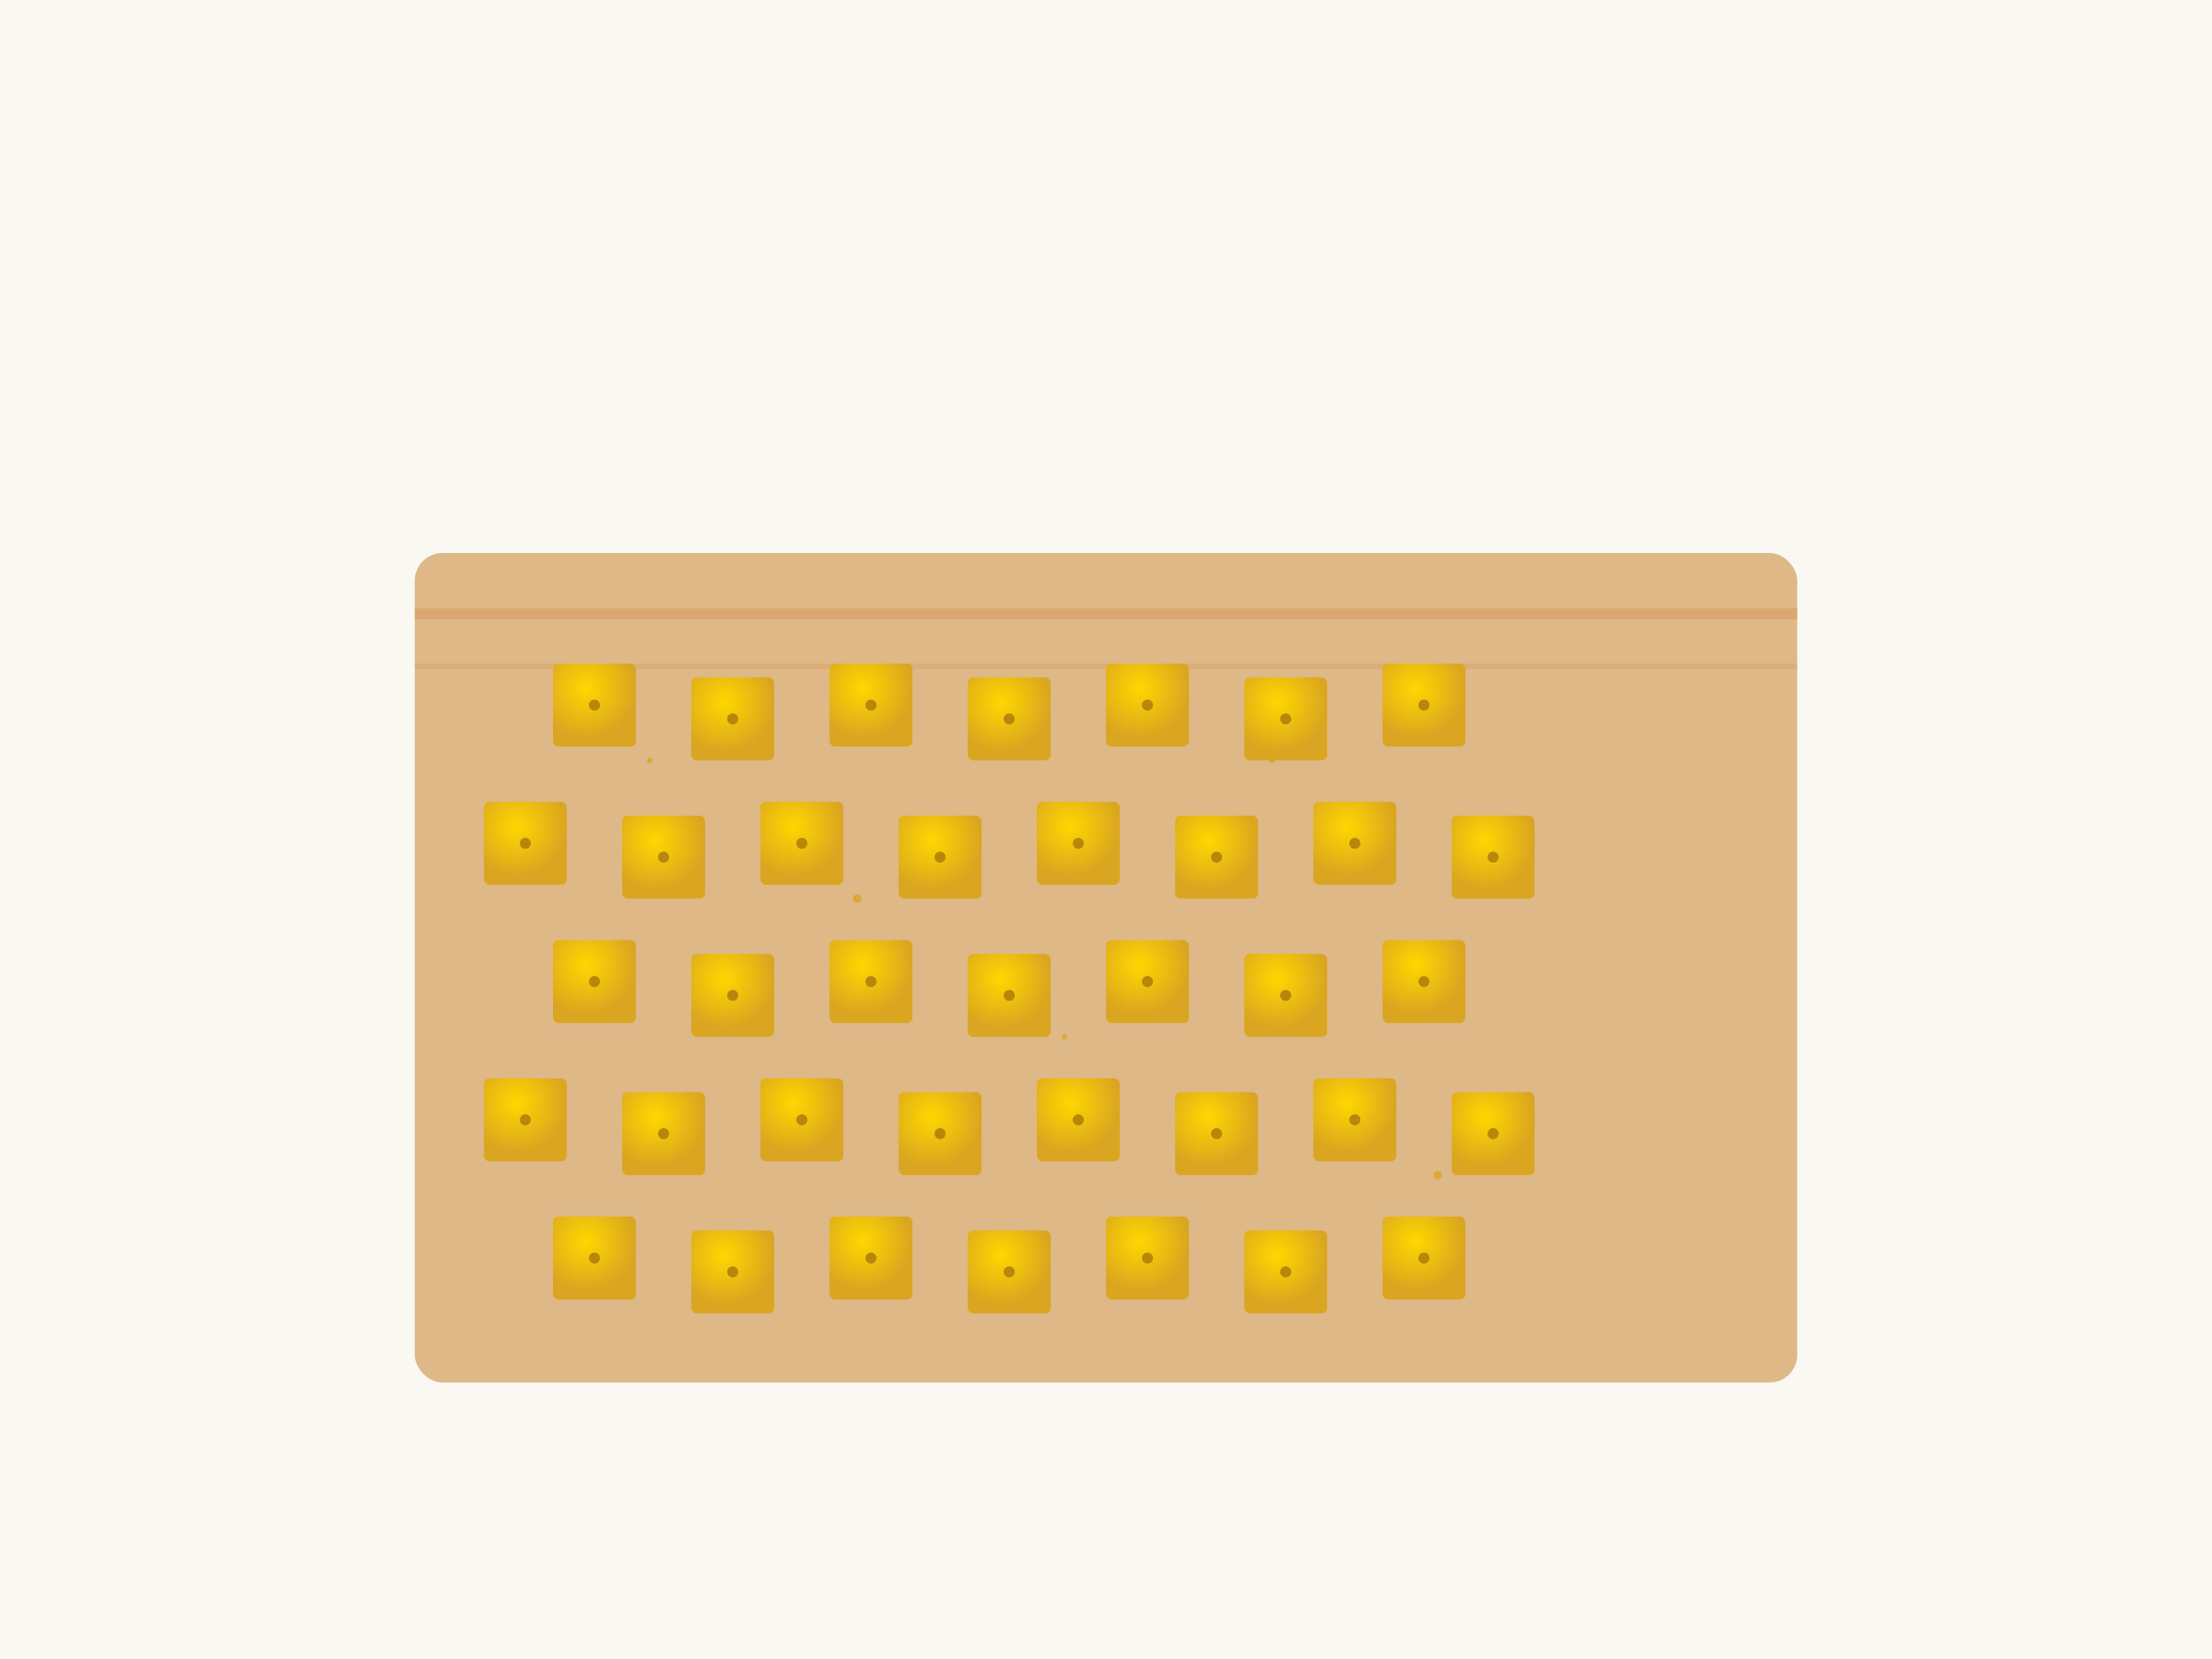 <svg viewBox="0 0 800 600" xmlns="http://www.w3.org/2000/svg">
  <defs>
    <linearGradient id="plateGradient" cx="50%" cy="30%" r="70%">
      <stop offset="0%" style="stop-color:#ffffff"/>
      <stop offset="100%" style="stop-color:#f5f5f5"/>
    </linearGradient>
    <radialGradient id="crackerGradient" cx="40%" cy="30%" r="60%">
      <stop offset="0%" style="stop-color:#ffd700"/>
      <stop offset="100%" style="stop-color:#daa520"/>
    </radialGradient>
  </defs>
  
  <!-- Background -->
  <rect width="800" height="600" fill="#faf8f3"/>
  
  <!-- Wooden cutting board -->
  <rect x="150" y="200" width="500" height="300" fill="#deb887" rx="10"/>
  <rect x="150" y="220" width="500" height="4" fill="#cd853f" opacity="0.3"/>
  <rect x="150" y="240" width="500" height="2" fill="#cd853f" opacity="0.2"/>
  
  <!-- Scattered cheese crackers -->
  <!-- Row 1 -->
  <rect x="200" y="240" width="30" height="30" fill="url(#crackerGradient)" rx="2"/>
  <circle cx="215" cy="255" r="2" fill="#b8860b"/>
  
  <rect x="250" y="245" width="30" height="30" fill="url(#crackerGradient)" rx="2"/>
  <circle cx="265" cy="260" r="2" fill="#b8860b"/>
  
  <rect x="300" y="240" width="30" height="30" fill="url(#crackerGradient)" rx="2"/>
  <circle cx="315" cy="255" r="2" fill="#b8860b"/>
  
  <rect x="350" y="245" width="30" height="30" fill="url(#crackerGradient)" rx="2"/>
  <circle cx="365" cy="260" r="2" fill="#b8860b"/>
  
  <rect x="400" y="240" width="30" height="30" fill="url(#crackerGradient)" rx="2"/>
  <circle cx="415" cy="255" r="2" fill="#b8860b"/>
  
  <rect x="450" y="245" width="30" height="30" fill="url(#crackerGradient)" rx="2"/>
  <circle cx="465" cy="260" r="2" fill="#b8860b"/>
  
  <rect x="500" y="240" width="30" height="30" fill="url(#crackerGradient)" rx="2"/>
  <circle cx="515" cy="255" r="2" fill="#b8860b"/>
  
  <!-- Row 2 -->
  <rect x="175" y="290" width="30" height="30" fill="url(#crackerGradient)" rx="2"/>
  <circle cx="190" cy="305" r="2" fill="#b8860b"/>
  
  <rect x="225" y="295" width="30" height="30" fill="url(#crackerGradient)" rx="2"/>
  <circle cx="240" cy="310" r="2" fill="#b8860b"/>
  
  <rect x="275" y="290" width="30" height="30" fill="url(#crackerGradient)" rx="2"/>
  <circle cx="290" cy="305" r="2" fill="#b8860b"/>
  
  <rect x="325" y="295" width="30" height="30" fill="url(#crackerGradient)" rx="2"/>
  <circle cx="340" cy="310" r="2" fill="#b8860b"/>
  
  <rect x="375" y="290" width="30" height="30" fill="url(#crackerGradient)" rx="2"/>
  <circle cx="390" cy="305" r="2" fill="#b8860b"/>
  
  <rect x="425" y="295" width="30" height="30" fill="url(#crackerGradient)" rx="2"/>
  <circle cx="440" cy="310" r="2" fill="#b8860b"/>
  
  <rect x="475" y="290" width="30" height="30" fill="url(#crackerGradient)" rx="2"/>
  <circle cx="490" cy="305" r="2" fill="#b8860b"/>
  
  <rect x="525" y="295" width="30" height="30" fill="url(#crackerGradient)" rx="2"/>
  <circle cx="540" cy="310" r="2" fill="#b8860b"/>
  
  <!-- Row 3 -->
  <rect x="200" y="340" width="30" height="30" fill="url(#crackerGradient)" rx="2"/>
  <circle cx="215" cy="355" r="2" fill="#b8860b"/>
  
  <rect x="250" y="345" width="30" height="30" fill="url(#crackerGradient)" rx="2"/>
  <circle cx="265" cy="360" r="2" fill="#b8860b"/>
  
  <rect x="300" y="340" width="30" height="30" fill="url(#crackerGradient)" rx="2"/>
  <circle cx="315" cy="355" r="2" fill="#b8860b"/>
  
  <rect x="350" y="345" width="30" height="30" fill="url(#crackerGradient)" rx="2"/>
  <circle cx="365" cy="360" r="2" fill="#b8860b"/>
  
  <rect x="400" y="340" width="30" height="30" fill="url(#crackerGradient)" rx="2"/>
  <circle cx="415" cy="355" r="2" fill="#b8860b"/>
  
  <rect x="450" y="345" width="30" height="30" fill="url(#crackerGradient)" rx="2"/>
  <circle cx="465" cy="360" r="2" fill="#b8860b"/>
  
  <rect x="500" y="340" width="30" height="30" fill="url(#crackerGradient)" rx="2"/>
  <circle cx="515" cy="355" r="2" fill="#b8860b"/>
  
  <!-- Row 4 -->
  <rect x="175" y="390" width="30" height="30" fill="url(#crackerGradient)" rx="2"/>
  <circle cx="190" cy="405" r="2" fill="#b8860b"/>
  
  <rect x="225" y="395" width="30" height="30" fill="url(#crackerGradient)" rx="2"/>
  <circle cx="240" cy="410" r="2" fill="#b8860b"/>
  
  <rect x="275" y="390" width="30" height="30" fill="url(#crackerGradient)" rx="2"/>
  <circle cx="290" cy="405" r="2" fill="#b8860b"/>
  
  <rect x="325" y="395" width="30" height="30" fill="url(#crackerGradient)" rx="2"/>
  <circle cx="340" cy="410" r="2" fill="#b8860b"/>
  
  <rect x="375" y="390" width="30" height="30" fill="url(#crackerGradient)" rx="2"/>
  <circle cx="390" cy="405" r="2" fill="#b8860b"/>
  
  <rect x="425" y="395" width="30" height="30" fill="url(#crackerGradient)" rx="2"/>
  <circle cx="440" cy="410" r="2" fill="#b8860b"/>
  
  <rect x="475" y="390" width="30" height="30" fill="url(#crackerGradient)" rx="2"/>
  <circle cx="490" cy="405" r="2" fill="#b8860b"/>
  
  <rect x="525" y="395" width="30" height="30" fill="url(#crackerGradient)" rx="2"/>
  <circle cx="540" cy="410" r="2" fill="#b8860b"/>
  
  <!-- Row 5 -->
  <rect x="200" y="440" width="30" height="30" fill="url(#crackerGradient)" rx="2"/>
  <circle cx="215" cy="455" r="2" fill="#b8860b"/>
  
  <rect x="250" y="445" width="30" height="30" fill="url(#crackerGradient)" rx="2"/>
  <circle cx="265" cy="460" r="2" fill="#b8860b"/>
  
  <rect x="300" y="440" width="30" height="30" fill="url(#crackerGradient)" rx="2"/>
  <circle cx="315" cy="455" r="2" fill="#b8860b"/>
  
  <rect x="350" y="445" width="30" height="30" fill="url(#crackerGradient)" rx="2"/>
  <circle cx="365" cy="460" r="2" fill="#b8860b"/>
  
  <rect x="400" y="440" width="30" height="30" fill="url(#crackerGradient)" rx="2"/>
  <circle cx="415" cy="455" r="2" fill="#b8860b"/>
  
  <rect x="450" y="445" width="30" height="30" fill="url(#crackerGradient)" rx="2"/>
  <circle cx="465" cy="460" r="2" fill="#b8860b"/>
  
  <rect x="500" y="440" width="30" height="30" fill="url(#crackerGradient)" rx="2"/>
  <circle cx="515" cy="455" r="2" fill="#b8860b"/>
  
  <!-- Crumbs for realistic touch -->
  <circle cx="235" cy="275" r="1" fill="#daa520" opacity="0.8"/>
  <circle cx="310" cy="325" r="1.5" fill="#daa520" opacity="0.8"/>
  <circle cx="385" cy="375" r="1" fill="#daa520" opacity="0.8"/>
  <circle cx="460" cy="275" r="1" fill="#daa520" opacity="0.8"/>
  <circle cx="520" cy="425" r="1.5" fill="#daa520" opacity="0.8"/>
</svg>